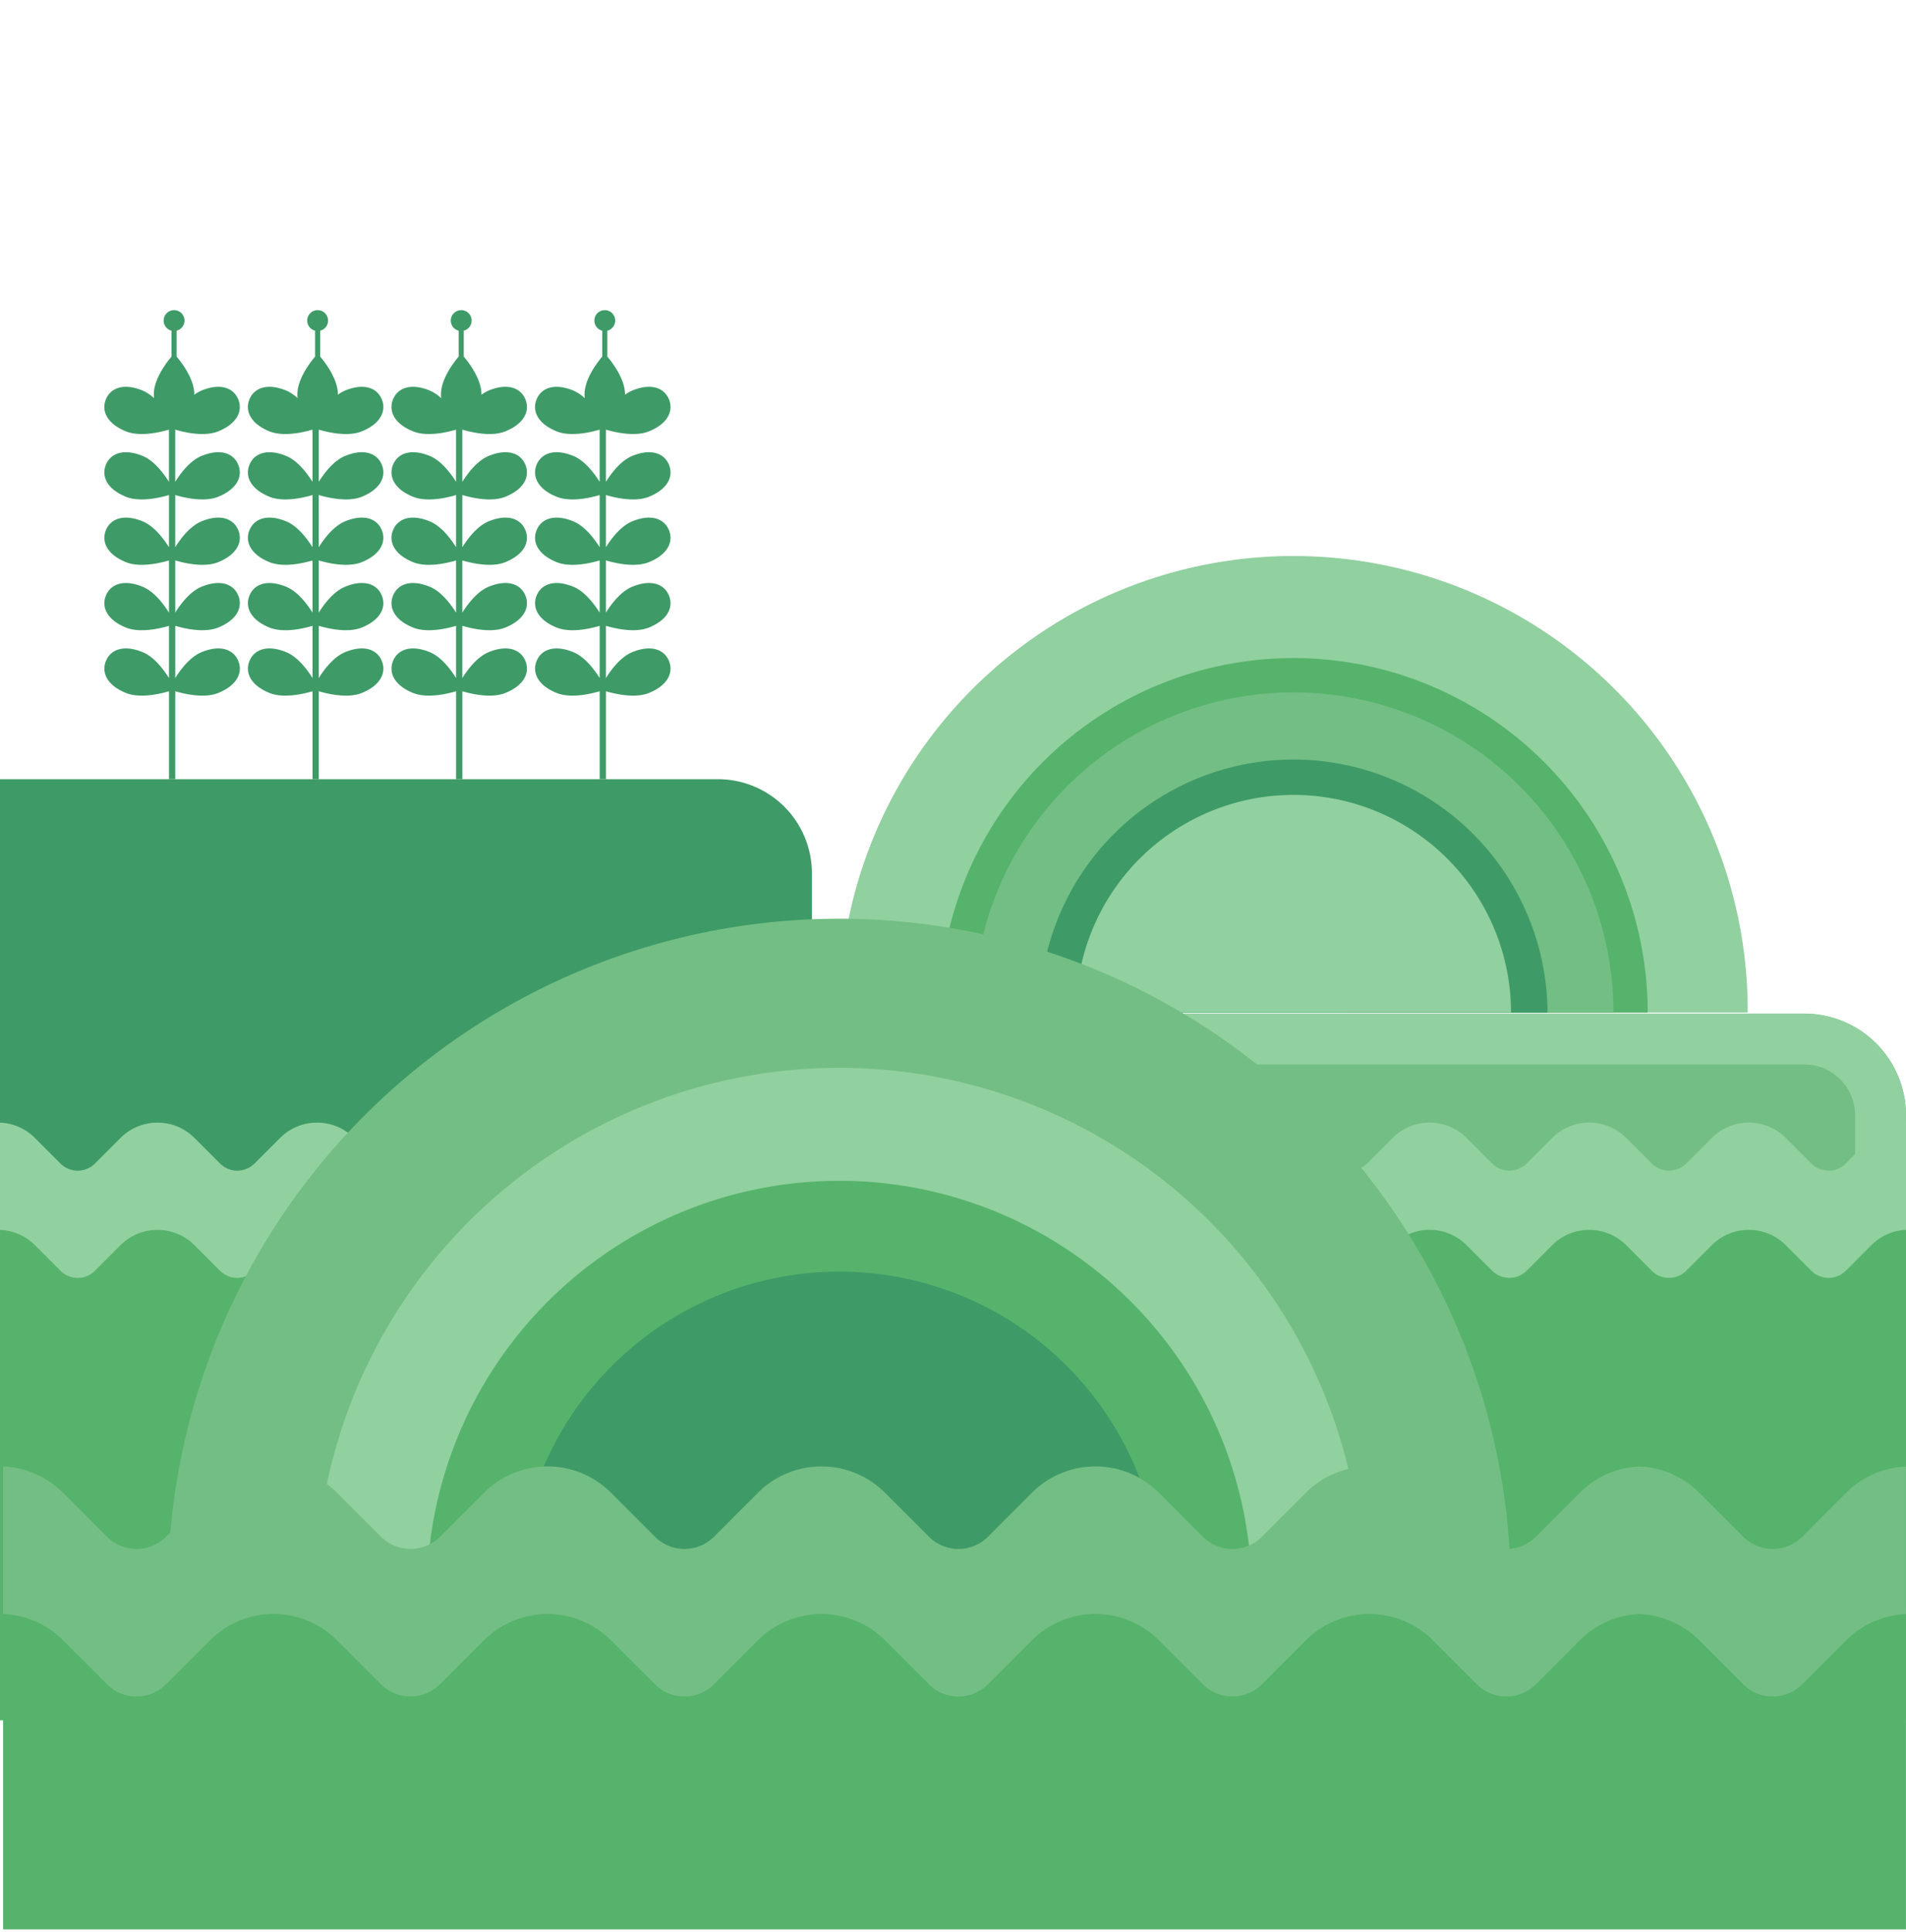 <svg xmlns="http://www.w3.org/2000/svg" width="375" height="380" viewBox="0 0 375 380">
    <defs>
        <clipPath id="fsx40co9pa">
            <path data-name="사각형 2855" style="fill:none" d="M0 0h375v318.442H0z"/>
        </clipPath>
    </defs>
    <path data-name="사각형 2852" style="fill:none" d="M0 0h375v380H0z"/>
    <g data-name="그룹 2549">
        <g data-name="그룹 2548" style="clip-path:url(#fsx40co9pa)" transform="translate(0 61)">
            <path data-name="패스 14741" d="M0 92.237h141.246a18.493 18.493 0 0 1 18.493 18.493v97.834H0z" style="fill:#3e9b67"/>
            <path data-name="패스 14742" d="M116.877 138.341h238.117a20 20 0 0 1 20 20v68.222a20 20 0 0 1-20 20H116.877a20 20 0 0 1-20-20v-68.222a20 20 0 0 1 20-20" style="fill:#73be84"/>
            <path data-name="패스 14743" d="M354.994 246.562H116.877a20.022 20.022 0 0 1-20-20v-68.221a20.023 20.023 0 0 1 20-20h238.117a20.023 20.023 0 0 1 20 20v68.222a20.022 20.022 0 0 1-20 20m-238.117-98.222a10.011 10.011 0 0 0-10 10v68.222a10.011 10.011 0 0 0 10 10h238.117a10.011 10.011 0 0 0 10-10v-68.222a10.011 10.011 0 0 0-10-10z" style="fill:#91d09f"/>
            <path data-name="패스 14744" d="m368.194 162.774-5.044 5.045a4.8 4.8 0 0 1-6.772 0l-5.044-5.045a10.289 10.289 0 0 0-14.534 0l-5.045 5.045a4.8 4.8 0 0 1-6.771 0l-5.048-5.045a10.289 10.289 0 0 0-14.534 0l-5.044 5.045a4.8 4.8 0 0 1-6.771 0l-5.045-5.045a10.289 10.289 0 0 0-14.534 0l-5.045 5.045a4.8 4.8 0 0 1-6.771 0l-5.045-5.045a10.289 10.289 0 0 0-14.534 0l-5.045 5.045a4.8 4.8 0 0 1-6.771 0l-5.046-5.045a10.288 10.288 0 0 0-14.533 0l-5.045 5.045a4.8 4.8 0 0 1-6.772 0l-5.045-5.045a10.232 10.232 0 0 0-6.856-2.995 10.207 10.207 0 0 0-6.806 3l-5.044 5.045a4.8 4.8 0 0 1-6.771 0l-5.046-5.045a10.288 10.288 0 0 0-14.533 0l-5.045 5.045a4.8 4.8 0 0 1-6.771 0l-5.048-5.045a10.289 10.289 0 0 0-14.534 0l-5.044 5.045a4.8 4.8 0 0 1-6.771 0l-5.045-5.045a10.289 10.289 0 0 0-14.534 0l-5.044 5.045a4.8 4.8 0 0 1-6.772 0l-5.045-5.045a10.288 10.288 0 0 0-14.533 0l-5.045 5.045a4.8 4.8 0 0 1-6.772 0l-5.046-5.045a10.288 10.288 0 0 0-14.533 0l-5.045 5.045a4.8 4.8 0 0 1-6.772 0l-5.045-5.045a10.232 10.232 0 0 0-6.856-3v48.2h375v-48.204a10.207 10.207 0 0 0-6.806 3" style="fill:#91d09f"/>
            <path data-name="패스 14745" d="m368.194 183.87-5.044 5.045a4.8 4.8 0 0 1-6.772 0l-5.044-5.045a10.289 10.289 0 0 0-14.534 0l-5.045 5.045a4.8 4.8 0 0 1-6.771 0l-5.048-5.045a10.289 10.289 0 0 0-14.534 0l-5.044 5.045a4.8 4.8 0 0 1-6.771 0l-5.045-5.045a10.289 10.289 0 0 0-14.534 0l-5.045 5.045a4.8 4.8 0 0 1-6.771 0l-5.045-5.045a10.289 10.289 0 0 0-14.534 0l-5.045 5.045a4.8 4.8 0 0 1-6.771 0l-5.046-5.045a10.288 10.288 0 0 0-14.533 0l-5.045 5.045a4.8 4.8 0 0 1-6.772 0l-5.045-5.045a10.232 10.232 0 0 0-6.856-2.995 10.207 10.207 0 0 0-6.806 3l-5.044 5.045a4.8 4.8 0 0 1-6.771 0l-5.046-5.045a10.288 10.288 0 0 0-14.533 0l-5.045 5.045a4.8 4.8 0 0 1-6.771 0l-5.048-5.045a10.289 10.289 0 0 0-14.534 0l-5.044 5.045a4.8 4.8 0 0 1-6.771 0l-5.045-5.045a10.289 10.289 0 0 0-14.534 0l-5.044 5.045a4.8 4.8 0 0 1-6.772 0l-5.045-5.045a10.288 10.288 0 0 0-14.533 0l-5.045 5.045a4.8 4.8 0 0 1-6.772 0l-5.046-5.045a10.288 10.288 0 0 0-14.533 0l-5.045 5.045a4.8 4.8 0 0 1-6.772 0l-5.045-5.05A10.232 10.232 0 0 0 0 180.875v96.448h375v-96.452a10.207 10.207 0 0 0-6.806 3" style="fill:#56b36b"/>
            <path data-name="패스 14746" d="M343.849 138.127a89.358 89.358 0 0 0-178.715-.845v.845z" style="fill:#91d09f"/>
            <path data-name="패스 14747" d="M324.179 138.127A69.687 69.687 0 0 0 184.8 138.1v.023z" style="fill:#56b36b"/>
            <path data-name="패스 14748" d="M317.447 138.127a62.954 62.954 0 0 0-125.909 0z" style="fill:#73be84"/>
            <path data-name="패스 14749" d="M304.47 138.127a49.979 49.979 0 0 0-99.957 0z" style="fill:#3e9b67"/>
            <path data-name="패스 14750" d="M297.291 138.127a42.8 42.8 0 0 0-85.6 0z" style="fill:#91d09f"/>
            <path data-name="패스 14751" d="M297.248 252.361a132.116 132.116 0 1 0-264.23-1.022v1.022z" style="fill:#73be84"/>
            <path data-name="패스 14752" d="M268.167 252.361A103.032 103.032 0 0 0 62.1 251.72v.641z" style="fill:#91d09f"/>
            <path data-name="패스 14753" d="M246.276 252.361a81.141 81.141 0 0 0-162.282 0z" style="fill:#56b36b"/>
            <path data-name="패스 14754" d="M228.414 252.361a63.281 63.281 0 0 0-126.562 0z" style="fill:#3e9b67"/>
            <path data-name="패스 14755" d="m363.257 232.548-8.663 8.663a8.231 8.231 0 0 1-11.626 0l-8.663-8.663a17.57 17.57 0 0 0-11.766-5.143v-.005a17.514 17.514 0 0 0-11.689 5.151l-8.662 8.662a8.229 8.229 0 0 1-11.626 0l-8.662-8.663a17.664 17.664 0 0 0-24.952 0l-8.662 8.663a8.232 8.232 0 0 1-11.627 0l-4.52-4.521-4.139-4.143a17.664 17.664 0 0 0-24.952 0l-8.662 8.663a8.232 8.232 0 0 1-11.627 0l-8.662-8.662a17.664 17.664 0 0 0-24.952 0l-8.663 8.662a8.229 8.229 0 0 1-11.626 0l-8.662-8.663a17.664 17.664 0 0 0-24.952 0l-8.663 8.662a8.232 8.232 0 0 1-11.627 0l-8.662-8.663a17.667 17.667 0 0 0-24.954 0l-8.661 8.663a8.232 8.232 0 0 1-11.627 0l-8.663-8.663A17.573 17.573 0 0 0 .611 227.4v29.048a17.568 17.568 0 0 1 11.771 5.152l8.663 8.662a8.232 8.232 0 0 0 11.627 0l8.661-8.662a17.665 17.665 0 0 1 24.954 0l8.662 8.662a8.23 8.23 0 0 0 11.627 0l8.663-8.661a17.662 17.662 0 0 1 24.952 0l8.662 8.662a8.229 8.229 0 0 0 11.626 0l8.663-8.661a17.662 17.662 0 0 1 24.952 0l8.662 8.661a8.23 8.23 0 0 0 11.627 0l8.662-8.662a17.662 17.662 0 0 1 24.952 0l4.142 4.141 4.52 4.521a8.232 8.232 0 0 0 11.627 0l8.662-8.662a17.662 17.662 0 0 1 24.952 0l8.662 8.662a8.229 8.229 0 0 0 11.626 0l8.662-8.661a17.51 17.51 0 0 1 11.689-5.151v.006A17.565 17.565 0 0 1 334.3 261.6l8.663 8.662a8.231 8.231 0 0 0 11.626 0l8.663-8.662a17.582 17.582 0 0 1 11.737-5.125v-29.051a17.581 17.581 0 0 0-11.737 5.124" style="fill:#73be84"/>
            <path data-name="패스 14756" d="m363.257 261.6-8.663 8.663a8.231 8.231 0 0 1-11.626 0L334.3 261.6a17.57 17.57 0 0 0-11.766-5.143v-.006a17.514 17.514 0 0 0-11.684 5.149l-8.662 8.662a8.229 8.229 0 0 1-11.626 0L281.9 261.6a17.664 17.664 0 0 0-24.952 0l-8.662 8.663a8.232 8.232 0 0 1-11.627 0l-4.52-4.521L228 261.6a17.664 17.664 0 0 0-24.952 0l-8.662 8.663a8.232 8.232 0 0 1-11.627 0l-8.662-8.662a17.664 17.664 0 0 0-24.952 0l-8.663 8.662a8.229 8.229 0 0 1-11.626 0l-8.662-8.663a17.664 17.664 0 0 0-24.952 0l-8.663 8.662a8.232 8.232 0 0 1-11.627 0l-8.665-8.662a17.667 17.667 0 0 0-24.954 0l-8.661 8.663a8.232 8.232 0 0 1-11.627 0l-8.663-8.663a17.573 17.573 0 0 0-11.771-5.148v61.989h374.383v-61.97a17.58 17.58 0 0 0-11.737 5.124" style="fill:#56b36b"/>
            <path data-name="패스 14757" d="M34.471 36.355c1.941.572 5.768 1.433 8.475.332 3.767-1.531 4.835-4.061 3.933-6.28s-3.433-3.287-7.2-1.755c-2.235.908-4.075 3.3-5.209 5.1V23.494c1.941.572 5.768 1.433 8.475.332 3.767-1.531 4.835-4.061 3.933-6.28s-3.433-3.287-7.2-1.755a7.039 7.039 0 0 0-1.446.839v-.05c0-3.01-2.418-6.193-3.485-7.452V4.035a2.051 2.051 0 1 0-1 0v5.093c-1.066 1.259-3.484 4.442-3.484 7.452 0 .255.028.483.043.723a7.98 7.98 0 0 0-2.279-1.512c-3.766-1.531-6.3-.464-7.2 1.755s.173 4.754 3.937 6.28c2.706 1.1 6.535.239 8.476-.332v10.261c-1.136-1.8-2.974-4.194-5.208-5.1-3.766-1.531-6.3-.464-7.2 1.755s.166 4.749 3.933 6.28c2.706 1.1 6.535.239 8.476-.332v10.258c-1.136-1.8-2.974-4.194-5.208-5.1-3.766-1.531-6.3-.464-7.2 1.755s.166 4.749 3.933 6.28c2.706 1.1 6.535.239 8.476-.332v10.26c-1.136-1.8-2.974-4.193-5.208-5.1-3.766-1.531-6.3-.464-7.2 1.755s.166 4.749 3.933 6.28c2.706 1.1 6.535.239 8.476-.332v10.26c-1.136-1.8-2.974-4.194-5.208-5.1-3.766-1.53-6.3-.463-7.2 1.755s.166 4.749 3.933 6.28c2.706 1.1 6.535.239 8.476-.332v17.3h1.231v-17.3c1.941.572 5.768 1.433 8.475.332 3.767-1.531 4.835-4.061 3.933-6.28s-3.433-3.286-7.2-1.755c-2.235.909-4.075 3.3-5.209 5.1V62.077c1.941.572 5.768 1.433 8.475.332 3.767-1.531 4.835-4.061 3.933-6.28s-3.433-3.287-7.2-1.755c-2.235.908-4.075 3.3-5.209 5.1V49.216c1.941.572 5.768 1.433 8.475.332 3.767-1.531 4.835-4.061 3.933-6.28s-3.433-3.287-7.2-1.755c-2.235.908-4.075 3.3-5.209 5.1V36.355z" style="fill:#3e9b67"/>
            <path data-name="패스 14758" d="M62.718 36.355c1.941.572 5.768 1.433 8.475.332 3.767-1.531 4.835-4.061 3.933-6.28s-3.433-3.287-7.2-1.755c-2.235.908-4.075 3.3-5.209 5.1V23.494c1.941.572 5.768 1.433 8.475.332 3.767-1.531 4.835-4.061 3.933-6.28s-3.433-3.287-7.2-1.755a7.039 7.039 0 0 0-1.446.839v-.05c0-3.01-2.418-6.193-3.485-7.452V4.035a2.051 2.051 0 1 0-1 0v5.093c-1.066 1.259-3.484 4.442-3.484 7.452 0 .255.028.483.043.723a7.98 7.98 0 0 0-2.279-1.512c-3.766-1.531-6.3-.464-7.2 1.755s.166 4.749 3.933 6.28c2.706 1.1 6.535.239 8.476-.332v10.261c-1.136-1.8-2.974-4.194-5.208-5.1-3.766-1.531-6.3-.464-7.2 1.755s.166 4.749 3.933 6.28c2.706 1.1 6.535.239 8.476-.332v10.258c-1.136-1.8-2.974-4.194-5.208-5.1-3.766-1.531-6.3-.464-7.2 1.755s.166 4.749 3.933 6.28c2.706 1.1 6.535.239 8.476-.332v10.26c-1.136-1.8-2.974-4.193-5.208-5.1-3.766-1.531-6.3-.464-7.2 1.755s.166 4.749 3.933 6.28c2.706 1.1 6.535.239 8.476-.332v10.26c-1.136-1.8-2.974-4.194-5.208-5.1-3.766-1.53-6.3-.463-7.2 1.755s.166 4.749 3.933 6.28c2.706 1.1 6.535.239 8.476-.332v17.3h1.231v-17.3c1.941.572 5.768 1.433 8.475.332 3.767-1.531 4.835-4.061 3.933-6.28s-3.433-3.286-7.2-1.755c-2.235.909-4.075 3.3-5.209 5.1V62.077c1.941.572 5.768 1.433 8.475.332 3.767-1.531 4.835-4.061 3.933-6.28s-3.433-3.287-7.2-1.755c-2.235.908-4.075 3.3-5.209 5.1V49.216c1.941.572 5.768 1.433 8.475.332 3.767-1.531 4.835-4.061 3.933-6.28s-3.433-3.287-7.2-1.755c-2.235.908-4.075 3.3-5.209 5.1V36.355z" style="fill:#3e9b67"/>
            <path data-name="패스 14759" d="M90.966 36.355c1.941.572 5.768 1.433 8.475.332 3.767-1.531 4.835-4.061 3.933-6.28s-3.433-3.287-7.2-1.755c-2.235.908-4.075 3.3-5.209 5.1V23.494c1.941.572 5.768 1.433 8.475.332 3.767-1.531 4.835-4.061 3.933-6.28s-3.433-3.287-7.2-1.755a7.039 7.039 0 0 0-1.446.839v-.05c0-3.01-2.418-6.193-3.485-7.452V4.035a2.051 2.051 0 1 0-1 0v5.093c-1.066 1.259-3.484 4.442-3.484 7.452 0 .255.028.483.043.723a7.98 7.98 0 0 0-2.279-1.512c-3.766-1.531-6.3-.464-7.2 1.755s.166 4.749 3.933 6.28c2.706 1.1 6.535.239 8.476-.332v10.261c-1.136-1.8-2.974-4.194-5.208-5.1-3.766-1.531-6.3-.464-7.2 1.755s.166 4.749 3.933 6.28c2.706 1.1 6.535.239 8.476-.332v10.258c-1.136-1.8-2.974-4.194-5.208-5.1-3.766-1.531-6.3-.464-7.2 1.755s.166 4.749 3.933 6.28c2.706 1.1 6.535.239 8.476-.332v10.26c-1.136-1.8-2.974-4.193-5.208-5.1-3.766-1.531-6.3-.464-7.2 1.755s.166 4.749 3.933 6.28c2.706 1.1 6.535.239 8.476-.332v10.26c-1.136-1.8-2.974-4.194-5.208-5.1-3.766-1.53-6.3-.463-7.2 1.755s.166 4.749 3.933 6.28c2.706 1.1 6.535.239 8.476-.332v17.3h1.231v-17.3c1.941.572 5.768 1.433 8.475.332 3.767-1.531 4.835-4.061 3.933-6.28s-3.433-3.286-7.2-1.755c-2.235.909-4.075 3.3-5.209 5.1V62.077c1.941.572 5.768 1.433 8.475.332 3.767-1.531 4.835-4.061 3.933-6.28s-3.433-3.287-7.2-1.755c-2.235.908-4.075 3.3-5.209 5.1V49.216c1.941.572 5.768 1.433 8.475.332 3.767-1.531 4.835-4.061 3.933-6.28s-3.433-3.287-7.2-1.755c-2.235.908-4.075 3.3-5.209 5.1V36.355z" style="fill:#3e9b67"/>
            <path data-name="패스 14760" d="M119.214 36.355c1.941.572 5.768 1.433 8.475.332 3.767-1.531 4.835-4.061 3.933-6.28s-3.433-3.287-7.2-1.755c-2.235.908-4.075 3.3-5.209 5.1V23.494c1.941.572 5.768 1.433 8.475.332 3.767-1.531 4.835-4.061 3.933-6.28s-3.433-3.287-7.2-1.755a7.04 7.04 0 0 0-1.446.839v-.05c0-3.01-2.418-6.193-3.485-7.452V4.035a2.051 2.051 0 1 0-1 0v5.093c-1.066 1.259-3.484 4.442-3.484 7.452 0 .255.028.483.043.723a7.98 7.98 0 0 0-2.279-1.512c-3.766-1.531-6.3-.464-7.2 1.755s.166 4.749 3.933 6.28c2.706 1.1 6.535.239 8.476-.332v10.261c-1.136-1.8-2.974-4.194-5.208-5.1-3.766-1.531-6.3-.464-7.2 1.755s.166 4.749 3.933 6.28c2.706 1.1 6.535.239 8.476-.332v10.258c-1.136-1.8-2.974-4.194-5.208-5.1-3.766-1.531-6.3-.464-7.2 1.755s.166 4.749 3.933 6.28c2.706 1.1 6.535.239 8.476-.332v10.26c-1.136-1.8-2.974-4.193-5.208-5.1-3.766-1.531-6.3-.464-7.2 1.755s.166 4.749 3.933 6.28c2.706 1.1 6.535.239 8.476-.332v10.26c-1.136-1.8-2.974-4.194-5.208-5.1-3.766-1.53-6.3-.463-7.2 1.755s.166 4.749 3.933 6.28c2.706 1.1 6.535.239 8.476-.332v17.3h1.231v-17.3c1.941.572 5.768 1.433 8.475.332 3.767-1.531 4.835-4.061 3.933-6.28s-3.433-3.286-7.2-1.755c-2.235.909-4.075 3.3-5.209 5.1V62.077c1.941.572 5.768 1.433 8.475.332 3.767-1.531 4.835-4.061 3.933-6.28s-3.433-3.287-7.2-1.755c-2.235.908-4.075 3.3-5.209 5.1V49.216c1.941.572 5.768 1.433 8.475.332 3.767-1.531 4.835-4.061 3.933-6.28s-3.433-3.287-7.2-1.755c-2.235.908-4.075 3.3-5.209 5.1V36.355z" style="fill:#3e9b67"/>
        </g>
    </g>
</svg>
